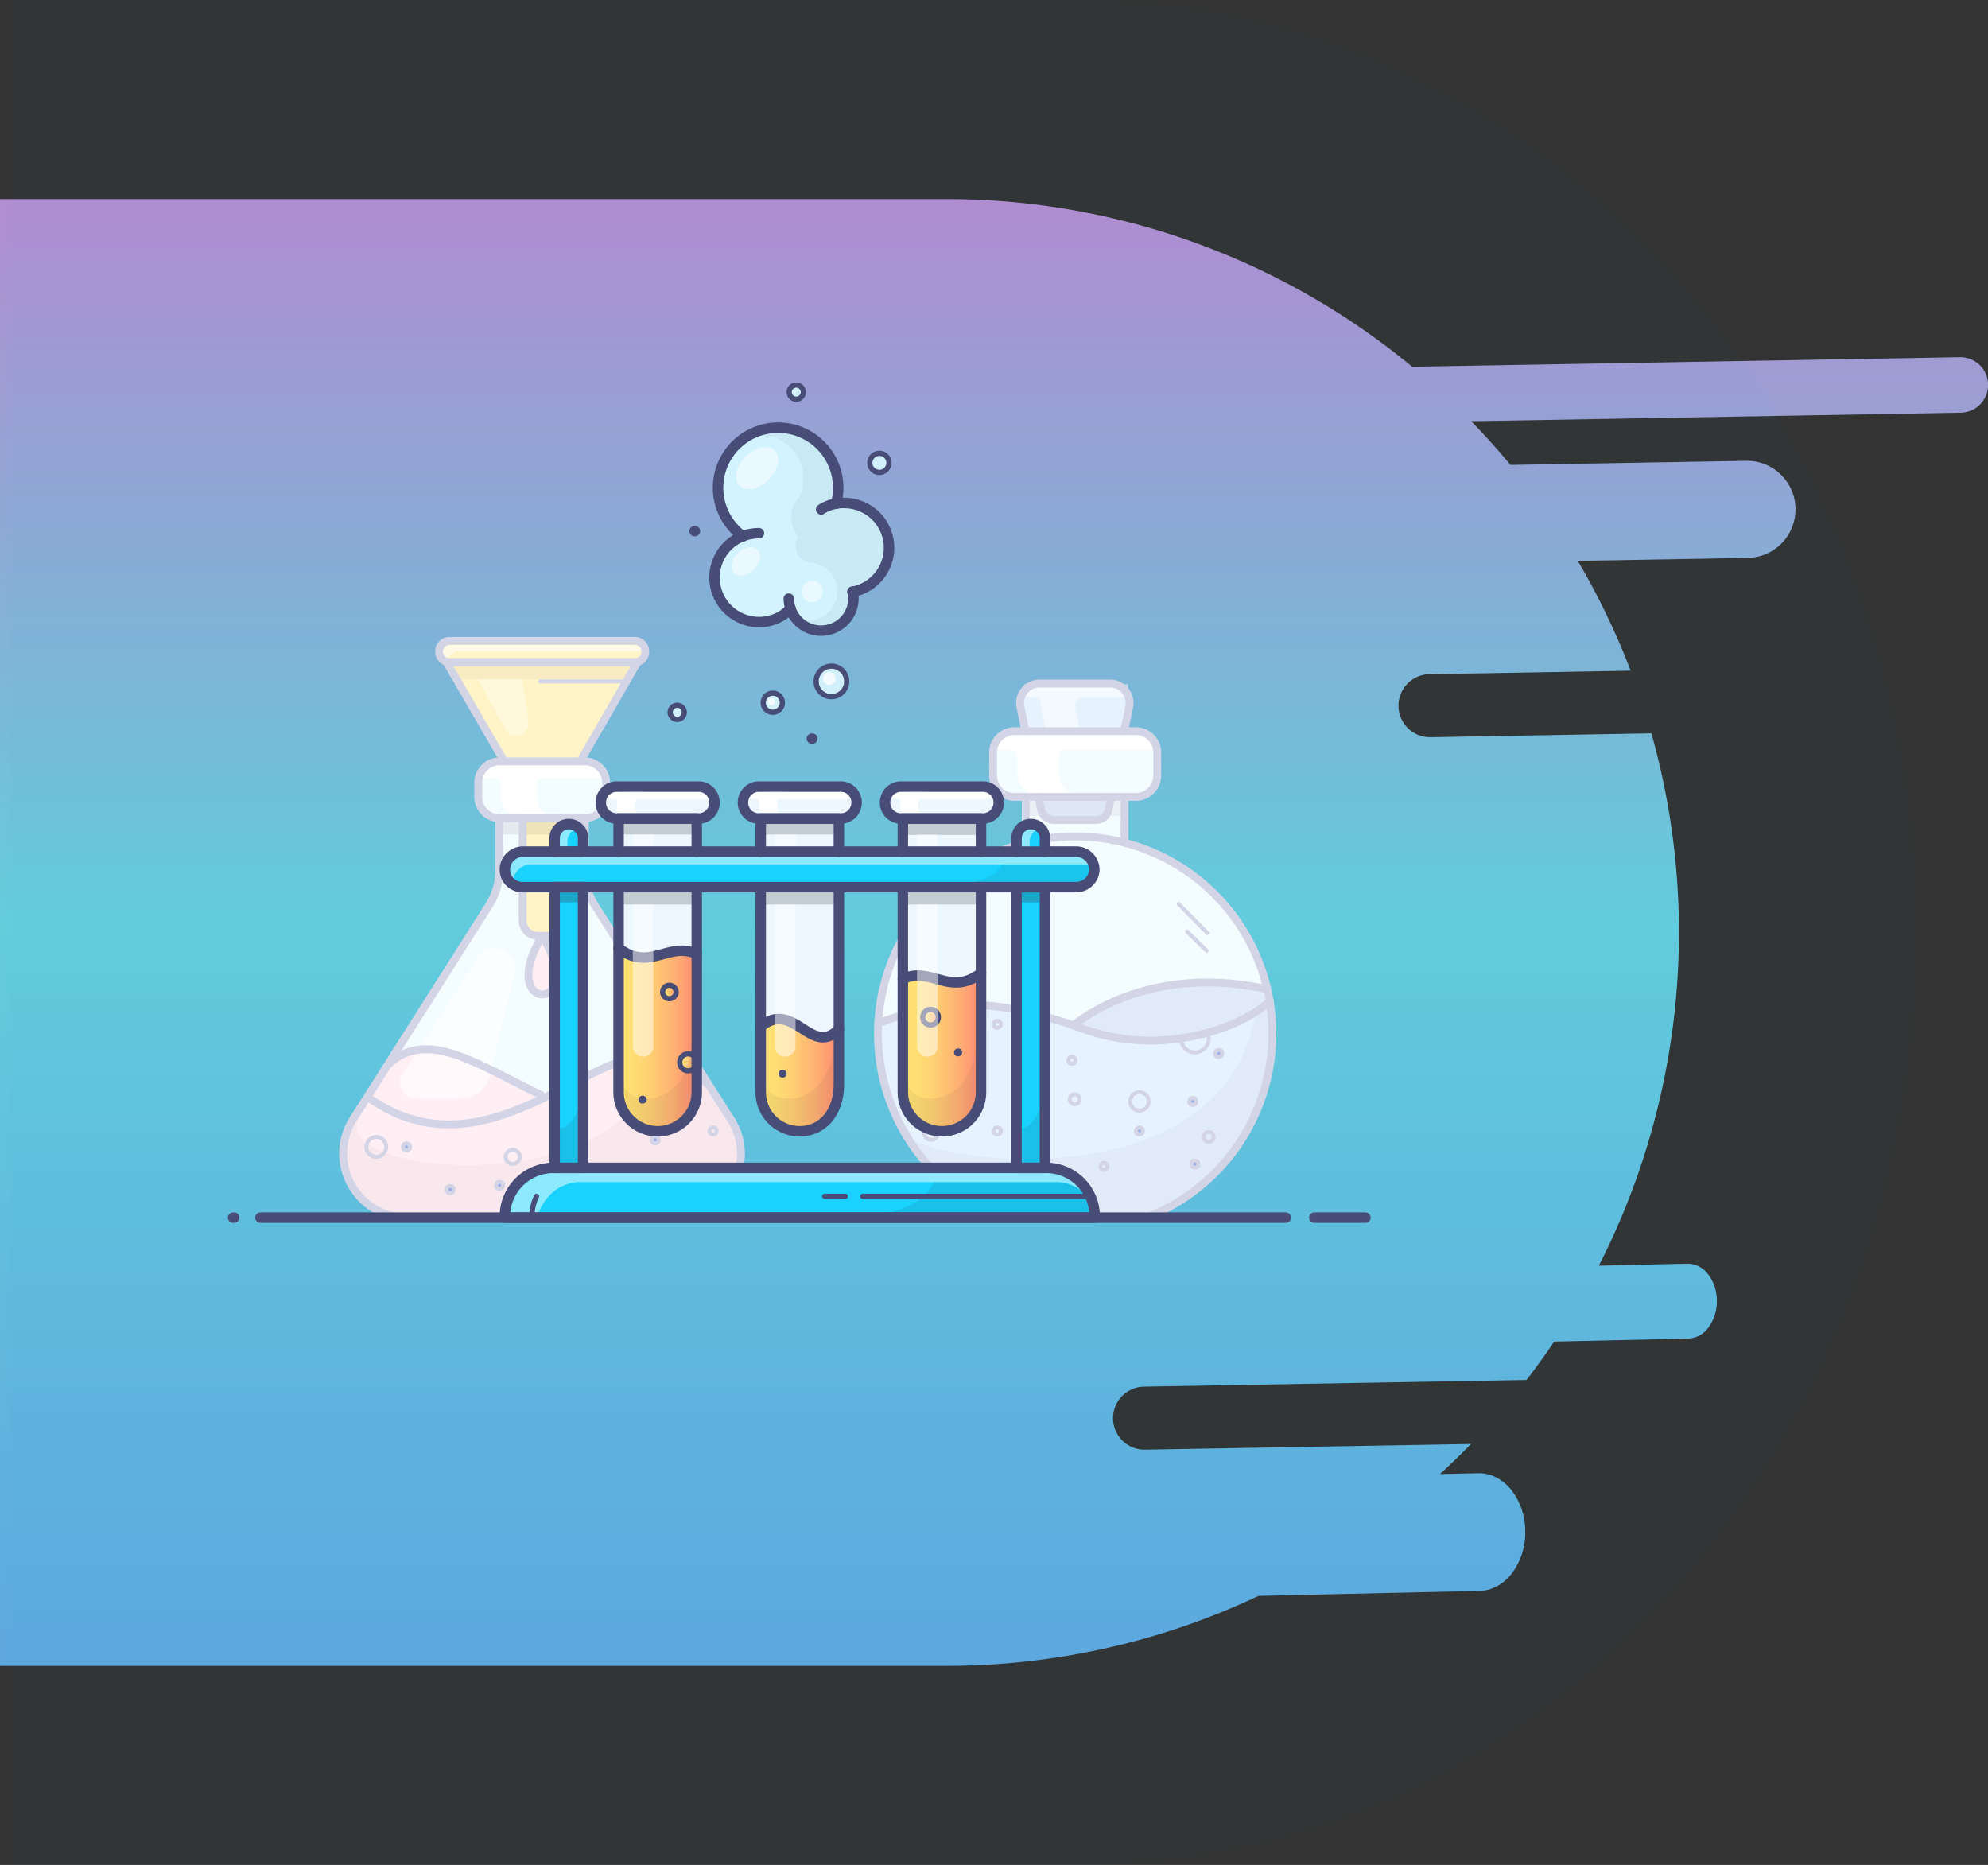 <svg xmlns="http://www.w3.org/2000/svg" xmlns:xlink="http://www.w3.org/1999/xlink" viewBox="0 0 759.078 712">
  <rect x="0" y="0" width="759.078" height="712" fill="#333333" stroke="none"/>
  <defs>
    <style>
      .cls-1 {
        fill: url(#linear-gradient);
      }

      .cls-2 {
        fill: #01b4f5;
        opacity: 0.02;
      }

      .cls-3 {
        fill: #e7f2ff;
      }

      .cls-4 {
        fill: #a4b2ea;
      }

      .cls-5 {
        fill: #f3fcff;
      }

      .cls-6 {
        fill: #fff4c7;
      }

      .cls-7 {
        fill: #ffeef4;
      }

      .cls-13, .cls-14, .cls-31, .cls-8, .cls-9 {
        fill: #fff;
      }

      .cls-41, .cls-9 {
        opacity: 0.5;
      }

      .cls-10, .cls-11, .cls-12, .cls-28, .cls-29, .cls-33, .cls-34 {
        fill: #212121;
      }

      .cls-10 {
        opacity: 0.03;
      }

      .cls-11 {
        opacity: 0.08;
      }

      .cls-12 {
        opacity: 0.05;
      }

      .cls-13 {
        opacity: 0.65;
      }

      .cls-14 {
        opacity: 0.35;
      }

      .cls-15, .cls-16, .cls-17, .cls-18, .cls-35, .cls-36, .cls-39, .cls-40 {
        fill: none;
      }

      .cls-15, .cls-16, .cls-17, .cls-18, .cls-23, .cls-24 {
        stroke: #d3d5e6;
      }

      .cls-15, .cls-16, .cls-17, .cls-18, .cls-23, .cls-24, .cls-35, .cls-36, .cls-37, .cls-38, .cls-39, .cls-40 {
        stroke-linecap: round;
        stroke-linejoin: round;
      }

      .cls-15, .cls-37 {
        stroke-width: 3px;
      }

      .cls-15, .cls-17, .cls-35, .cls-40 {
        fill-rule: evenodd;
      }

      .cls-16, .cls-17, .cls-23, .cls-24 {
        stroke-width: 1.5px;
      }

      .cls-18 {
        stroke-width: 1.5px;
      }

      .cls-19 {
        fill: #19d2ff;
      }

      .cls-20 {
        fill: #ecf7ff;
      }

      .cls-21 {
        fill: url(#linear-gradient-2);
      }

      .cls-22 {
        fill: url(#linear-gradient-3);
      }

      .cls-23 {
        fill: #d2effc;
      }

      .cls-24 {
        fill: #d2f3ff;
      }

      .cls-25 {
        fill: url(#linear-gradient-4);
      }

      .cls-26 {
        fill: url(#linear-gradient-6);
      }

      .cls-27 {
        fill: url(#linear-gradient-7);
      }

      .cls-28 {
        opacity: 0.2;
      }

      .cls-29, .cls-30 {
        opacity: 0.25;
      }

      .cls-31 {
        opacity: 0.75;
      }

      .cls-32 {
        opacity: 0.06;
      }

      .cls-34 {
        opacity: 0.1;
      }

      .cls-35, .cls-36, .cls-37, .cls-38, .cls-39, .cls-40 {
        stroke: #484d78;
      }

      .cls-35, .cls-36, .cls-38 {
        stroke-width: 4px;
      }

      .cls-37, .cls-38 {
        fill: #6a77c6;
      }

      .cls-39, .cls-40 {
        stroke-width: 2px;
      }
    </style>
    <linearGradient id="linear-gradient" x1="0.5" x2="0.5" y2="1" gradientUnits="objectBoundingBox">
      <stop offset="0" stop-color="#b18dd1"/>
      <stop offset="0.494" stop-color="#63cddc"/>
      <stop offset="1" stop-color="#5fa8df"/>
    </linearGradient>
    <linearGradient id="linear-gradient-2" y1="0.5" x2="1" y2="0.5" gradientUnits="objectBoundingBox">
      <stop offset="0" stop-color="#ffe473"/>
      <stop offset="0.181" stop-color="#ffde73"/>
      <stop offset="0.419" stop-color="#ffce73"/>
      <stop offset="0.687" stop-color="#ffb373"/>
      <stop offset="0.977" stop-color="#ff8d73"/>
      <stop offset="1" stop-color="#ff8a73"/>
    </linearGradient>
    <linearGradient id="linear-gradient-3" x1="-0.021" y1="0.518" y2="0.518" xlink:href="#linear-gradient-2"/>
    <linearGradient id="linear-gradient-4" y1="0.5" y2="0.5" xlink:href="#linear-gradient-2"/>
    <linearGradient id="linear-gradient-6" x1="0.01" y1="0.493" y2="0.493" xlink:href="#linear-gradient-2"/>
    <linearGradient id="linear-gradient-7" x1="0.003" y1="0.497" x2="1.013" y2="0.497" xlink:href="#linear-gradient-2"/>
  </defs>
  <g id="Group_32" data-name="Group 32" transform="translate(3 -1156)">
    <path id="Subtraction_1" data-name="Subtraction 1" class="cls-1" d="M279,616H-82V56H279a279.147,279.147,0,0,1,178.215,64.029L666.3,116.379l.188,0a10.589,10.589,0,0,1,.182,21.177l-186.916,3.263c5.2,5.343,10.236,10.957,14.98,16.685l90.046-1.572.331,0a18.532,18.532,0,0,1,.317,37.06l-64.985,1.135a279.643,279.643,0,0,1,20.188,41.925l-76.762,1.34a12.031,12.031,0,0,0,.205,24.061l.214,0,84.265-1.471A280.04,280.04,0,0,1,528.5,463.212l33.8-.767.2,0a9.886,9.886,0,0,1,7.742,4.092,16.448,16.448,0,0,1,3.308,9.947,16.66,16.66,0,0,1-3.1,10.176,10.02,10.02,0,0,1-7.762,4.362l-51.254,1.163c-3.349,4.975-6.905,9.906-10.567,14.655l-145.989,2.548a12.031,12.031,0,0,0,.205,24.061l.214,0,124.378-2.171c-3.83,3.935-7.82,7.8-11.858,11.49l14.587-.33c.111,0,.218,0,.32,0,4.657,0,9.053,2.284,12.377,6.432A25.561,25.561,0,0,1,500.38,564.5a25.9,25.9,0,0,1-4.966,16c-3.283,4.318-7.692,6.756-12.414,6.863l-60.474,1.367-23.987.543a278.468,278.468,0,0,1-57.328,19.792A281.623,281.623,0,0,1,279,616Z" transform="translate(79 1176)"/>
    <path id="Path_7" data-name="Path 7" class="cls-2" d="M0,0H409.627c175.847,0,318.4,159.387,318.4,356s-142.552,356-318.4,356H0Z" transform="translate(1 1156)"/>
    <g id="chemistry-2" transform="translate(83.5 1301.3)">
      <g id="chemistry-2-2" data-name="chemistry-2" transform="translate(2.5 1.7)">
        <g id="back_objects" transform="translate(40.564 97.679)">
          <g id="colors_2" transform="translate(1.452 0)">
            <path id="Shape" class="cls-3" d="M257.182,116.052a77.316,77.316,0,0,1-10.039,2.035h0a75.4,75.4,0,0,1-36.63-3.256c-1.492-.543-3.12-1.085-4.613-1.628,27-20.214,58.608-17.5,74.209-13.7a46.149,46.149,0,0,1,.95,4.613c-5.562,5.02-13.838,9.225-23.47,11.939C257.317,115.916,257.317,116.052,257.182,116.052Z" transform="translate(72.797 33.587)"/>
            <path id="Shape-2" data-name="Shape" class="cls-4" d="M247.121,116.2a.814.814,0,1,1-.814.814C246.171,116.607,246.578,116.2,247.121,116.2Z" transform="translate(87.199 40.494)"/>
            <path id="Shape-3" data-name="Shape" class="cls-5" d="M207.437,58.042A78.05,78.05,0,0,1,226.294,55.6a72.617,72.617,0,0,1,18.857,2.442,75.134,75.134,0,0,1,54.538,56.03c-15.466-3.8-47.212-6.512-74.209,13.7-30.118-10.311-49.382-10.311-74.48-.814A75.633,75.633,0,0,1,207.437,58.042Z" transform="translate(53.217 18.88)"/>
            <path id="Shape-4" data-name="Shape" class="cls-3" d="M244.6,138.9a1.9,1.9,0,1,1-1.9,1.9A1.855,1.855,0,0,1,244.6,138.9Z" transform="translate(85.922 48.59)"/>
            <path id="Shape-5" data-name="Shape" class="cls-4" d="M240.414,147.3a.875.875,0,0,1,.814.814.782.782,0,0,1-.814.814.814.814,0,1,1,0-1.628Z" transform="translate(84.816 51.586)"/>
            <path id="Shape-6" data-name="Shape" class="cls-4" d="M239.778,129.8a.678.678,0,1,1-.678.678A.641.641,0,0,1,239.778,129.8Z" transform="translate(84.638 45.344)"/>
            <path id="Shape-7" data-name="Shape" class="cls-3" d="M241.591,118.5a5.3,5.3,0,0,1-5.291-5.291v-.271h0c3.392-.543,6.783-1.221,10.039-2.035a4.459,4.459,0,0,1,.543,2.306A5.213,5.213,0,0,1,241.591,118.5Z" transform="translate(83.639 38.603)"/>
            <path id="Shape-8" data-name="Shape" class="cls-3" d="M266.723,116.381a5.291,5.291,0,1,0,10.582,0,4.459,4.459,0,0,0-.543-2.306c.136,0,.136,0,.271-.136,9.632-2.713,17.908-6.919,23.47-11.939a73.426,73.426,0,0,1,.95,12.346,75.249,75.249,0,0,1-48.161,70.275H199.161A75.249,75.249,0,0,1,151,114.346a38.12,38.12,0,0,1,.136-3.934c25.1-9.5,44.363-9.5,74.48.814,1.492.543,2.985,1.085,4.613,1.628a75.4,75.4,0,0,0,36.63,3.256l-.136.271Zm15.195,5.7a.814.814,0,1,0-.814.814A.875.875,0,0,0,281.917,122.078ZM279.2,153.96a1.9,1.9,0,1,0-1.9,1.9A1.855,1.855,0,0,0,279.2,153.96Zm-6.376,10.311a.814.814,0,0,0-1.628,0,.782.782,0,0,0,.814.814C272.556,165.22,272.828,164.813,272.828,164.27Zm-.95-23.877a.678.678,0,1,0-.678.678A.641.641,0,0,0,271.878,140.393Zm-17.637,0a3.527,3.527,0,1,0-3.527,3.527A3.5,3.5,0,0,0,254.241,140.393Zm-2.713,11.125a.678.678,0,1,0-.678.678C251.257,152.332,251.528,152.061,251.528,151.518Zm-77.465.814a2.713,2.713,0,1,0-2.713,2.713A2.721,2.721,0,0,0,174.063,152.332ZM166.6,137.951a.678.678,0,1,0-.678.678A.641.641,0,0,0,166.6,137.951Z" transform="translate(53.217 35.429)"/>
            <path id="Shape-9" data-name="Shape" class="cls-5" d="M246.042,34.24v8.818a8.164,8.164,0,0,1-8.14,8.14H191.64a8.164,8.164,0,0,1-8.14-8.14V34.24a8.164,8.164,0,0,1,8.14-8.14h46.533A8.112,8.112,0,0,1,246.042,34.24Z" transform="translate(64.808 8.359)"/>
            <path id="Shape-10" data-name="Shape" class="cls-3" d="M225.527,127.7A3.527,3.527,0,1,1,222,131.227,3.5,3.5,0,0,1,225.527,127.7Z" transform="translate(78.539 44.595)"/>
            <path id="Shape-11" data-name="Shape" class="cls-4" d="M224.785,138a.678.678,0,1,1-.678.678C223.971,138.407,224.378,138,224.785,138Z" transform="translate(79.281 48.269)"/>
            <path id="Shape-12" data-name="Shape" class="cls-3" d="M225.464,12.6a7.46,7.46,0,0,1,7.326,8.954l-1.9,9.225H193.04l-1.9-9.225a7.46,7.46,0,0,1,7.326-8.954Z" transform="translate(67.478 3.544)"/>
            <path id="Shape-13" data-name="Shape" class="cls-5" d="M230.315,44.6V62.1a78.05,78.05,0,0,0-18.857-2.442A72.618,72.618,0,0,0,192.6,62.1V44.6h4.884l.95,4.748a5.188,5.188,0,0,0,4.884,4.07h16.009a4.834,4.834,0,0,0,4.884-4.07l.95-4.748Z" transform="translate(68.054 14.957)"/>
            <path id="Shape-14" data-name="Shape" class="cls-3" d="M224.111,44.636l-1.085,4.613a5.07,5.07,0,0,1-4.884,4.07H202.134a4.834,4.834,0,0,1-4.884-4.07L196.3,44.5h27.811Z" transform="translate(69.373 14.921)"/>
            <circle id="Oval" class="cls-3" cx="2.713" cy="2.713" r="2.713" transform="translate(221.853 185.048)"/>
            <path id="Shape-15" data-name="Shape" class="cls-4" d="M162.178,128a.678.678,0,1,1-.678.678A.641.641,0,0,1,162.178,128Z" transform="translate(56.962 44.702)"/>
            <path id="Shape-16" data-name="Shape" class="cls-4" d="M88.514,140.5a.782.782,0,0,1,.814.814.814.814,0,0,1-1.628,0A.782.782,0,0,1,88.514,140.5Z" transform="translate(30.64 49.16)"/>
            <path id="Shape-17" data-name="Shape" class="cls-6" d="M106.186,4.634v.271a3.937,3.937,0,0,1-3.934,3.934H31.434A3.937,3.937,0,0,1,27.5,4.906V4.634A3.937,3.937,0,0,1,31.434.7h70.817A3.937,3.937,0,0,1,106.186,4.634Z" transform="translate(9.17 -0.7)"/>
            <path id="Shape-18" data-name="Shape" class="cls-6" d="M98.247,14.026,80.61,44.551H51.578L29.6,6.7h72.852Z" transform="translate(9.919 1.44)"/>
            <path id="Shape-19" data-name="Shape" class="cls-5" d="M87.34,42.74v5.427a8.164,8.164,0,0,1-8.14,8.14H46.64a8.164,8.164,0,0,1-8.14-8.14V42.74a8.164,8.164,0,0,1,8.14-8.14h32.7A8.137,8.137,0,0,1,87.34,42.74Z" transform="translate(13.093 11.391)"/>
            <path id="Shape-20" data-name="Shape" class="cls-6" d="M65.923,50.6V89.672a5.79,5.79,0,0,1-5.834,5.834H56.834A5.79,5.79,0,0,1,51,89.672V50.6Z" transform="translate(17.551 17.097)"/>
            <path id="Shape-21" data-name="Shape" class="cls-7" d="M57.88,83.7c18.179,29.846-18.179,29.846,0,0Z" transform="translate(18.133 28.902)"/>
            <path id="Shape-22" data-name="Shape" class="cls-7" d="M48.913,143.9a2.713,2.713,0,1,1-2.713,2.713A2.721,2.721,0,0,1,48.913,143.9Z" transform="translate(15.839 50.373)"/>
            <path id="Shape-23" data-name="Shape" class="cls-4" d="M44.678,153.4a.678.678,0,1,1-.678.678A.641.641,0,0,1,44.678,153.4Z" transform="translate(15.055 53.761)"/>
            <path id="Shape-24" data-name="Shape" class="cls-4" d="M30.814,154.5a.814.814,0,1,1-.814.814A.782.782,0,0,1,30.814,154.5Z" transform="translate(10.061 54.154)"/>
            <path id="Shape-25" data-name="Shape" class="cls-4" d="M18.478,142.5a.678.678,0,1,1-.678.678A.727.727,0,0,1,18.478,142.5Z" transform="translate(5.71 49.874)"/>
            <circle id="Oval-2" data-name="Oval" class="cls-7" cx="3.799" cy="3.799" r="3.799" transform="translate(8.858 189.389)"/>
            <path id="Shape-26" data-name="Shape" class="cls-7" d="M148.522,141.859c10.311,16.28-1.357,37.579-20.621,37.579H24.93c-19.265,0-30.932-21.3-20.621-37.579l5.427-8.411.95.678c23.47,16.415,45.855,9.5,65.933.136,25.776-12.21,47.483-28.9,62.677-5.834l.543-.271Zm-28.083,7.869a.814.814,0,1,0-.814.814A.875.875,0,0,0,120.439,149.727Zm-52.5,6.512a2.713,2.713,0,1,0-2.713,2.713A2.721,2.721,0,0,0,67.936,156.239Zm-7.055,10.853a.678.678,0,1,0-.678.678C60.61,167.907,60.882,167.5,60.882,167.093ZM42.16,168.721a.782.782,0,0,0-.814-.814.814.814,0,1,0,.814.814Zm-16.823-16.28a.678.678,0,1,0-.678.678A.641.641,0,0,0,25.337,152.441Zm-8.411,0a3.792,3.792,0,0,0-3.8-3.8,3.8,3.8,0,1,0,0,7.6A3.792,3.792,0,0,0,16.926,152.441Z" transform="translate(-0.47 40.747)"/>
            <path id="Shape-27" data-name="Shape" class="cls-7" d="M73.54,133.109h0l.543,1.492c-19.943,9.5-42.328,16.28-65.933-.136l-.95-.678,7.869-12.346C29.992,107.2,50.206,121.985,73.54,133.109Z" transform="translate(1.93 40.271)"/>
            <path id="Shape-28" data-name="Shape" class="cls-5" d="M72.014,95.541h1.628a5.79,5.79,0,0,0,5.834-5.834V50.636h8.818V70.714a25.15,25.15,0,0,0,3.8,13.16l43.142,67.833-.543.271c-15.059-22.927-36.9-6.376-62.677,5.834l-.543-1.492h0C48,145.195,27.923,130.407,13,144.788L51.8,83.738a24.8,24.8,0,0,0,3.8-13.16V50.5h8.818V89.572a5.79,5.79,0,0,0,5.834,5.834h1.764C53.835,125.387,90.194,125.387,72.014,95.541Z" transform="translate(3.998 17.061)"/>
          </g>
          <g id="shadows_2" transform="translate(0 0)">
            <path id="Shape-29" data-name="Shape" class="cls-8" d="M61.842,48.3V42.876h0a1.94,1.94,0,0,1,1.9-1.9h25.1l-5.291-5.834H67.269a17.446,17.446,0,0,1,2.578-.543H56.416a6.074,6.074,0,0,0-2.713.543H42.985L40,40.976h6.1a2.062,2.062,0,0,1,2.035,1.9h0V48.3a8.164,8.164,0,0,0,8.14,8.14H69.846A8.137,8.137,0,0,1,61.842,48.3Z" transform="translate(13.724 11.391)"/>
            <path id="Shape-30" data-name="Shape" class="cls-8" d="M209.534,41.7V35.461h0a2.261,2.261,0,0,1,2.306-2.171h36.087l-6.1-6.648H215.774a10.583,10.583,0,0,1,2.985-.543h-15.6a7.959,7.959,0,0,0-3.12.543H187.692L184.3,33.29h7.055a2.261,2.261,0,0,1,2.306,2.171h0V41.7a9.38,9.38,0,0,0,9.361,9.361h15.737A9.18,9.18,0,0,1,209.534,41.7Z" transform="translate(65.189 8.359)"/>
            <path id="Shape-31" data-name="Shape" class="cls-9" d="M232.85,18.134v-5.02H216.977a6.967,6.967,0,0,1,3.392-.814H207.345a7.355,7.355,0,0,0-3.392.814H193.1v5.02h3.934a2.407,2.407,0,0,1,2.442,2.306,5.09,5.09,0,0,0,.136,1.357l1.9,9.632h13.024l-1.9-9.632h0a3.144,3.144,0,0,1,3.12-3.663Z" transform="translate(68.327 3.437)"/>
            <path id="Shape-32" data-name="Shape" class="cls-10" d="M98.961,13.426H34.656L31.4,6.1h71.767Z" transform="translate(10.656 1.226)"/>
            <rect id="Rectangle-path" class="cls-11" width="32.56" height="6.241" transform="translate(61.185 67.697)"/>
            <rect id="Rectangle-path-2" data-name="Rectangle-path" class="cls-12" width="37.444" height="7.326" transform="translate(262.106 59.557)"/>
            <path id="Shape-33" data-name="Shape" class="cls-13" d="M47.773,89.959,18.47,135a6.324,6.324,0,0,0,5.291,9.768H40.312a11.914,11.914,0,0,0,11.667-9.225L61.34,96.471A6.7,6.7,0,0,0,58.9,89.823L56.727,88.2A6.414,6.414,0,0,0,47.773,89.959Z" transform="translate(5.679 30.105)"/>
            <path id="Shape-34" data-name="Shape" class="cls-10" d="M7.726,149.994C-4.213,176.856,158.043,182.825,112.46,94.1c30.8,45.448,40.835,63.763,40.835,63.763V168.58L139.05,187.574H18.444L5.827,176.042.4,161.8Z" transform="translate(-0.4 32.612)"/>
            <path id="Shape-35" data-name="Shape" class="cls-14" d="M39.5,11.5,49.675,30.493a4.917,4.917,0,0,0,4.206,2.578h0a4.817,4.817,0,0,0,4.748-5.427L56.323,11.5Z" transform="translate(13.545 3.152)"/>
            <path id="Shape-36" data-name="Shape" class="cls-9" d="M106.586,4.634V4.77H35.9A3.937,3.937,0,0,0,31.97,8.7V8.84h-.136A3.937,3.937,0,0,1,27.9,4.906V4.634A3.937,3.937,0,0,1,31.834.7h70.817A3.937,3.937,0,0,1,106.586,4.634Z" transform="translate(9.408 -0.7)"/>
            <path id="Shape-37" data-name="Shape" class="cls-10" d="M159.2,152.889c9.632,12.074,124,26.455,134.58-47.483,3.527-.814,4.07-7.6,5.02-2.035,5.427,32.831-9.225,54.945-23.606,67.154-16.958,14.516-23.334,14.516-23.334,14.516H194.744C171.817,176.9,159.2,152.889,159.2,152.889Z" transform="translate(56.237 35.144)"/>
            <path id="Shape-38" data-name="Shape" class="cls-10" d="M206.9,113.046c23.2-18.315,61.592-18.857,74.752-10.853C272.833,121.729,222.5,120.779,206.9,113.046Z" transform="translate(73.249 33.744)"/>
          </g>
          <g id="lines_2" transform="translate(1.452 0)">
            <path id="Shape-39" data-name="Shape" class="cls-15" d="M79.2,56.306H46.64a8.164,8.164,0,0,1-8.14-8.14V42.74a8.164,8.164,0,0,1,8.14-8.14H79.2a8.164,8.164,0,0,1,8.14,8.14v5.427A8.164,8.164,0,0,1,79.2,56.306Z" transform="translate(13.093 11.391)"/>
            <path id="Shape-40" data-name="Shape" class="cls-15" d="M68.5,50.6V70.678a25.15,25.15,0,0,0,3.8,13.16l51.96,81.806c10.311,16.28-1.357,37.579-20.621,37.579" transform="translate(23.793 17.097)"/>
            <path id="Shape-41" data-name="Shape" class="cls-15" d="M24.93,203.124c-19.265,0-30.932-21.3-20.621-37.579l51.96-81.806a24.8,24.8,0,0,0,3.8-13.16V50.5" transform="translate(-0.47 17.061)"/>
            <path id="Shape-42" data-name="Shape" class="cls-15" d="M13.1,121.565c14.788-14.381,35,.407,58.472,11.532h0" transform="translate(4.034 40.284)"/>
            <path id="Shape-43" data-name="Shape" class="cls-15" d="M220.4,44.6V61.965" transform="translate(77.969 14.957)"/>
            <path id="Shape-44" data-name="Shape" class="cls-15" d="M192.6,45.4V61.68" transform="translate(68.054 15.242)"/>
            <path id="Shape-45" data-name="Shape" class="cls-15" d="M191.54,51.2h46.4a8.164,8.164,0,0,0,8.14-8.14V34.24a8.164,8.164,0,0,0-8.14-8.14h-46.4a8.164,8.164,0,0,0-8.14,8.14v8.818A8.164,8.164,0,0,0,191.54,51.2Z" transform="translate(64.772 8.359)"/>
            <path id="Shape-46" data-name="Shape" class="cls-15" d="M193.04,30.879l-1.9-9.225a7.46,7.46,0,0,1,7.326-8.954h26.862a7.46,7.46,0,0,1,7.326,8.954l-1.9,9.225" transform="translate(67.478 3.58)"/>
            <path id="Shape-47" data-name="Shape" class="cls-15" d="M196.2,44.6l.95,4.748a5.07,5.07,0,0,0,4.884,4.07h16.009a4.834,4.834,0,0,0,4.884-4.07l.95-4.748" transform="translate(69.338 14.957)"/>
            <circle id="Oval-3" data-name="Oval" class="cls-16" cx="1.899" cy="1.899" r="1.899" transform="translate(328.622 187.49)"/>
            <circle id="Oval-4" data-name="Oval" class="cls-16" cx="3.799" cy="3.799" r="3.799" transform="translate(8.858 189.389)"/>
            <circle id="Oval-5" data-name="Oval" class="cls-16" cx="2.713" cy="2.713" r="2.713" transform="translate(62.039 194.273)"/>
            <circle id="Oval-6" data-name="Oval" class="cls-16" cx="2.713" cy="2.713" r="2.713" transform="translate(221.853 185.048)"/>
            <circle id="Oval-7" data-name="Oval" class="cls-16" cx="1.357" cy="1.357" r="1.357" transform="translate(117.798 189.118)"/>
            <circle id="Oval-8" data-name="Oval" class="cls-16" cx="1.357" cy="1.357" r="1.357" transform="translate(332.963 156.151)"/>
            <circle id="Oval-9" data-name="Oval" class="cls-16" cx="1.357" cy="1.357" r="1.357" transform="translate(58.376 206.483)"/>
            <circle id="Oval-10" data-name="Oval" class="cls-16" cx="1.357" cy="1.357" r="1.357" transform="translate(22.832 191.831)"/>
            <circle id="Oval-11" data-name="Oval" class="cls-16" cx="1.357" cy="1.357" r="1.357" transform="translate(302.71 185.726)"/>
            <circle id="Oval-12" data-name="Oval" class="cls-16" cx="1.357" cy="1.357" r="1.357" transform="translate(217.783 172.024)"/>
            <circle id="Oval-13" data-name="Oval" class="cls-16" cx="1.357" cy="1.357" r="1.357" transform="translate(323.06 174.466)"/>
            <circle id="Oval-14" data-name="Oval" class="cls-16" cx="1.357" cy="1.357" r="1.357" transform="translate(39.519 208.111)"/>
            <circle id="Oval-15" data-name="Oval" class="cls-16" cx="1.357" cy="1.357" r="1.357" transform="translate(323.874 198.343)"/>
            <path id="Shape-48" data-name="Shape" class="cls-15" d="M253.427,201.269a75.294,75.294,0,1,0-54.266,0" transform="translate(53.217 18.916)"/>
            <path id="Shape-49" data-name="Shape" class="cls-15" d="M51.578,44.551,29.6,6.7h72.852L80.61,44.551" transform="translate(9.919 1.44)"/>
            <path id="Shape-50" data-name="Shape" class="cls-15" d="M102.252.7H31.434A3.937,3.937,0,0,0,27.5,4.634v.271A3.937,3.937,0,0,0,31.434,8.84h70.817a3.937,3.937,0,0,0,3.934-3.934V4.634A3.937,3.937,0,0,0,102.252.7Z" transform="translate(9.17 -0.7)"/>
            <path id="Shape-51" data-name="Shape" class="cls-15" d="M60.09,95.505H56.834A5.79,5.79,0,0,1,51,89.672V50.6H65.923V89.672A5.79,5.79,0,0,1,60.09,95.505Z" transform="translate(17.551 17.097)"/>
            <path id="Shape-52" data-name="Shape" class="cls-15" d="M57.88,83.7c-18.179,29.846,18.179,29.846,0,0" transform="translate(18.133 28.902)"/>
            <path id="Shape-53" data-name="Shape" class="cls-15" d="M8,134.053c53.859,37.444,101.613-46.669,128.475-5.834" transform="translate(2.215 40.684)"/>
            <path id="Shape-54" data-name="Shape" class="cls-17" d="M246.339,110.9a4.459,4.459,0,0,1,.543,2.306,5.291,5.291,0,1,1-10.582,0v-.136" transform="translate(83.639 38.603)"/>
            <circle id="Oval-16" data-name="Oval" class="cls-16" cx="3.527" cy="3.527" r="3.527" transform="translate(300.539 172.295)"/>
            <path id="Shape-55" data-name="Shape" class="cls-15" d="M151.1,110.511c26.319-9.9,46.262-9.5,79.093,2.442a75.4,75.4,0,0,0,36.63,3.256,86.909,86.909,0,0,0,10.311-2.171c9.632-2.713,17.908-6.919,23.47-11.939" transform="translate(53.252 35.465)"/>
            <path id="Shape-56" data-name="Shape" class="cls-15" d="M205.9,113.2c27-20.214,58.608-17.5,74.209-13.7" transform="translate(72.797 33.587)"/>
            <path id="Shape-57" data-name="Shape" class="cls-17" d="M88.867,12.1H55.9" transform="translate(19.299 3.366)"/>
            <path id="Shape-58" data-name="Shape" class="cls-17" d="M238,82.5l7.462,7.326" transform="translate(84.246 28.474)"/>
            <path id="Shape-59" data-name="Shape" class="cls-17" d="M235.6,74.7l10.989,11.125" transform="translate(83.39 25.692)"/>
            <circle id="Oval-17" data-name="Oval" class="cls-18" cx="1.899" cy="1.899" r="1.899" transform="matrix(0.339, -0.941, 0.941, 0.339, 276.918, 176.147)"/>
            <circle id="Oval-18" data-name="Oval" class="cls-18" cx="1.357" cy="1.357" r="1.357" transform="matrix(0.339, -0.941, 0.941, 0.339, 276.551, 160.924)"/>
            <circle id="Oval-19" data-name="Oval" class="cls-16" cx="1.357" cy="1.357" r="1.357" transform="translate(289.143 199.293)"/>
            <circle id="Oval-20" data-name="Oval" class="cls-16" cx="1.357" cy="1.357" r="1.357" transform="translate(248.444 185.726)"/>
            <circle id="Oval-21" data-name="Oval" class="cls-16" cx="1.357" cy="1.357" r="1.357" transform="translate(248.444 145.026)"/>
            <circle id="Oval-22" data-name="Oval" class="cls-16" cx="1.357" cy="1.357" r="1.357" transform="translate(139.911 185.726)"/>
          </g>
        </g>
        <g id="main" transform="translate(0 0)">
          <g id="colors_1_" transform="translate(103.784)">
            <path id="Shape-60" data-name="Shape" class="cls-19" d="M225.2,239.486v.407H0v-.407A18.528,18.528,0,0,1,18.586,220.9H206.619A18.7,18.7,0,0,1,225.2,239.486Z" transform="translate(0 77.835)"/>
            <path id="Shape-61" data-name="Shape" class="cls-19" d="M218.014,132a6.985,6.985,0,0,1,7.19,6.783,6.66,6.66,0,0,1-2.035,4.748,7.573,7.573,0,0,1-5.02,2.035H6.783a6.716,6.716,0,0,1-4.748-11.532A6.909,6.909,0,0,1,6.783,132H218.014Z" transform="translate(0 46.129)"/>
            <path id="Shape-62" data-name="Shape" class="cls-19" d="M154.853,142V249.176H144V142h10.853Z" transform="translate(51.358 49.695)"/>
            <path id="Shape-63" data-name="Shape" class="cls-19" d="M154.853,129.727v5.02H144v-5.02a5.427,5.427,0,1,1,10.853,0Z" transform="translate(51.358 43.383)"/>
            <path id="Shape-64" data-name="Shape" class="cls-20" d="M148.649,115.464a6.14,6.14,0,0,1-4.341,10.446H113.1a6.276,6.276,0,0,1-4.341-1.764A6.14,6.14,0,0,1,113.1,113.7h31.2A6.276,6.276,0,0,1,148.649,115.464Z" transform="translate(38.162 39.602)"/>
            <path id="Shape-65" data-name="Shape" class="cls-21" d="M141.846,166.1v45.584a14.923,14.923,0,0,1-29.846,0V168.406C122.989,163.387,129.908,175.325,141.846,166.1Zm-16.28,16.958a2.985,2.985,0,1,0-2.985,2.985A3.011,3.011,0,0,0,125.567,183.058Z" transform="translate(39.945 58.291)"/>
            <path id="Shape-66" data-name="Shape" class="cls-20" d="M141.846,142v32.7c-11.939,9.225-18.857-2.713-29.846,2.171V142Z" transform="translate(39.945 49.695)"/>
            <rect id="Rectangle-path-3" data-name="Rectangle-path" class="cls-20" width="29.846" height="12.617" transform="translate(151.945 165.512)"/>
            <path id="Shape-67" data-name="Shape" class="cls-22" d="M120.587,176.3a2.985,2.985,0,1,1-2.985,2.985A2.847,2.847,0,0,1,120.587,176.3Z" transform="translate(41.94 61.929)"/>
            <path id="Shape-68" data-name="Shape" class="cls-23" d="M106.363,19.8a3.663,3.663,0,1,1-3.663,3.663A3.736,3.736,0,0,1,106.363,19.8Z" transform="translate(36.628 6.112)"/>
            <path id="Shape-69" data-name="Shape" class="cls-24" d="M105.433,41.7a12.148,12.148,0,0,1,3.12-.271,17.1,17.1,0,0,1,3.12,33.916,16.7,16.7,0,0,1,.271,2.713,12.325,12.325,0,0,1-24.013,3.934A16.941,16.941,0,1,1,69.753,54.314a22.929,22.929,0,1,1,36.358-18.586A18.376,18.376,0,0,1,105.433,41.7Z" transform="translate(21.007 3.616)"/>
            <path id="Shape-70" data-name="Shape" class="cls-20" d="M108.649,115.464a6.14,6.14,0,0,1-4.341,10.446H73.1a6.276,6.276,0,0,1-4.341-1.764A6.14,6.14,0,0,1,73.1,113.7h31.2A6.276,6.276,0,0,1,108.649,115.464Z" transform="translate(23.896 39.602)"/>
            <circle id="Oval-23" data-name="Oval" class="cls-23" cx="5.834" cy="5.834" r="5.834" transform="translate(118.843 107.311)"/>
            <path id="Shape-71" data-name="Shape" class="cls-25" d="M101.846,183.032v20.892c0,11.4-6.648,18.044-14.923,18.044A14.88,14.88,0,0,1,72,207.045V182.082C84.481,171.365,91.264,193.885,101.846,183.032Z" transform="translate(25.679 62.93)"/>
            <path id="Shape-72" data-name="Shape" class="cls-20" d="M101.846,142v54.266C91.264,207.119,84.481,184.6,72,195.317V142Z" transform="translate(25.679 49.695)"/>
            <rect id="Rectangle-path-4" data-name="Rectangle-path" class="cls-20" width="29.846" height="12.617" transform="translate(97.679 165.512)"/>
            <path id="Shape-73" data-name="Shape" class="cls-23" d="M82.713.7A2.713,2.713,0,1,1,80,3.413,2.721,2.721,0,0,1,82.713.7Z" transform="translate(28.532 -0.7)"/>
            <path id="Shape-74" data-name="Shape" class="cls-23" d="M76.363,87.3A3.663,3.663,0,1,1,72.7,90.963,3.736,3.736,0,0,1,76.363,87.3Z" transform="translate(25.929 30.186)"/>
            <path id="Shape-75" data-name="Shape" class="cls-20" d="M68.649,115.464a6.14,6.14,0,0,1-4.341,10.446H33.1a6.276,6.276,0,0,1-4.341-1.764A6.14,6.14,0,0,1,33.1,113.7h31.2A6.276,6.276,0,0,1,68.649,115.464Z" transform="translate(9.63 39.602)"/>
            <path id="Shape-76" data-name="Shape" class="cls-21" d="M61.846,202.784v11.4a14.923,14.923,0,0,1-29.846,0V159.1c11.939,9.225,18.858-2.713,29.846,2.171v41.514a3.256,3.256,0,1,0-3.256,3.256A3.4,3.4,0,0,0,61.846,202.784Zm-7.869-26.862a2.578,2.578,0,0,0-5.155,0A2.668,2.668,0,0,0,51.4,178.5,2.576,2.576,0,0,0,53.978,175.923Z" transform="translate(11.413 55.794)"/>
            <path id="Shape-77" data-name="Shape" class="cls-20" d="M61.846,142v25.505c-10.989-4.884-17.908,6.919-29.846-2.171V142Z" transform="translate(11.413 49.695)"/>
            <rect id="Rectangle-path-5" data-name="Rectangle-path" class="cls-20" width="29.846" height="12.617" transform="translate(43.413 165.512)"/>
            <path id="Shape-78" data-name="Shape" class="cls-26" d="M52.456,188.9a3.256,3.256,0,1,1-3.256,3.256A3.3,3.3,0,0,1,52.456,188.9Z" transform="translate(17.547 66.422)"/>
            <path id="Shape-79" data-name="Shape" class="cls-23" d="M49.213,90.8A2.713,2.713,0,1,1,46.5,93.513,2.721,2.721,0,0,1,49.213,90.8Z" transform="translate(16.584 31.435)"/>
            <circle id="Oval-24" data-name="Oval" class="cls-27" cx="2.578" cy="2.578" r="2.578" transform="translate(60.235 229.139)"/>
            <rect id="Rectangle-path-6" data-name="Rectangle-path" class="cls-19" width="10.853" height="107.176" transform="translate(18.993 191.695)"/>
            <path id="Shape-80" data-name="Shape" class="cls-19" d="M24.853,129.727v5.02H14v-5.02a5.427,5.427,0,1,1,10.853,0Z" transform="translate(4.993 43.383)"/>
          </g>
          <g id="shadows" transform="translate(102.834 16.28)">
            <rect id="Rectangle-path-7" data-name="Rectangle-path" class="cls-28" width="29.439" height="6.241" transform="translate(44.77 149.096)"/>
            <rect id="Rectangle-path-8" data-name="Rectangle-path" class="cls-28" width="29.439" height="6.241" transform="translate(98.9 149.096)"/>
            <rect id="Rectangle-path-9" data-name="Rectangle-path" class="cls-28" width="29.439" height="6.376" transform="translate(153.166 149.096)"/>
            <rect id="Rectangle-path-10" data-name="Rectangle-path" class="cls-29" width="10.853" height="5.834" transform="translate(19.943 175.415)"/>
            <rect id="Rectangle-path-11" data-name="Rectangle-path" class="cls-29" width="10.853" height="5.834" transform="translate(196.308 175.415)"/>
            <path id="Shape-81" data-name="Shape" class="cls-8" d="M40.625,109.512v-2.578h0a.927.927,0,0,1,.95-.95H70.335l-2.713-2.713H43.338A4.014,4.014,0,0,1,44.695,103H37.776a4.014,4.014,0,0,0-1.357.271H30.992L29.5,105.985h3.12a1.151,1.151,0,0,1,1.085.95h0v2.578a4.089,4.089,0,0,0,4.206,3.934h7.055C42.524,113.311,40.625,111.683,40.625,109.512Z" transform="translate(10.114 35.786)"/>
            <path id="Shape-82" data-name="Shape" class="cls-8" d="M80.625,109.512v-2.578h0a.927.927,0,0,1,.95-.95h28.761l-2.713-2.713H83.338A4.014,4.014,0,0,1,84.695,103H77.776a4.014,4.014,0,0,0-1.357.271H70.992L69.5,105.985h3.12a1.151,1.151,0,0,1,1.085.95h0v2.578a4.089,4.089,0,0,0,4.206,3.934h7.055C82.524,113.311,80.625,111.683,80.625,109.512Z" transform="translate(24.381 35.786)"/>
            <path id="Shape-83" data-name="Shape" class="cls-8" d="M120.325,109.512v-2.578h0a.927.927,0,0,1,.95-.95h28.761l-2.713-2.713H123.038a4.014,4.014,0,0,1,1.357-.271h-6.919a4.014,4.014,0,0,0-1.357.271h-5.427l-1.492,2.713h3.12a1.151,1.151,0,0,1,1.085.95h0v2.578a4.089,4.089,0,0,0,4.206,3.934h7.055C122.224,113.311,120.325,111.683,120.325,109.512Z" transform="translate(38.54 35.786)"/>
            <g id="Group" class="cls-30" transform="translate(91.981 0)">
              <path id="Shape-84" data-name="Shape" class="cls-28" d="M16,19.7v.271h0Z" transform="translate(5.571 6.076)"/>
              <path id="Shape-85" data-name="Shape" class="cls-28" d="M14.6,54Z" transform="translate(5.071 18.31)"/>
              <path id="Shape-86" data-name="Shape" class="cls-28" d="M55.859,46.419a7.735,7.735,0,0,0-.136-1.764,6.81,6.81,0,0,0-.271-1.628,7.777,7.777,0,0,0-.543-1.9c-.136-.271-.136-.407-.271-.678a12.2,12.2,0,0,0-1.628-3.256,1.354,1.354,0,0,0-.543-.678c-.271-.271-.543-.678-.814-.95-.136-.271-.407-.407-.543-.678a27.129,27.129,0,0,0-2.985-2.578c-.407-.271-.95-.543-1.357-.814a6.337,6.337,0,0,0-1.357-.678h0a6.613,6.613,0,0,0-1.492-.543c-.271-.136-.543-.136-.814-.271a1.721,1.721,0,0,0-.814-.136c-.136,0-.407-.136-.543-.136h-.271c-.271,0-.543-.136-.814-.136a1.721,1.721,0,0,1-.814-.136H38.629a22.267,22.267,0,0,0-3.12.271,3.961,3.961,0,0,0,.271-1.221,11.564,11.564,0,0,0,.407-3.12c0-.543.136-1.221.136-1.764A22.973,22.973,0,0,0,.1,4.906,17.464,17.464,0,0,1,6.612,3.549,16.385,16.385,0,0,1,23.027,19.965a18.283,18.283,0,0,1-1.221,6.783h0a12.466,12.466,0,0,0-2.713,4.206,12.6,12.6,0,0,0-.678,3.934,11.956,11.956,0,0,0,2.713,7.462,6.047,6.047,0,0,0-1.085,3.527,6.369,6.369,0,0,0,6.376,6.376,11.238,11.238,0,0,1,9.09,7.462,10.116,10.116,0,0,1,.543,3.527A11.175,11.175,0,0,1,24.927,74.366a10.718,10.718,0,0,1-5.155-1.221c.271.271.407.678.678.95.136.136.136.271.271.271l.407.407.678.678c.136.136.407.271.543.407a2.954,2.954,0,0,0,1.085.678,3.4,3.4,0,0,1,.95.543c.271.136.407.271.678.271a10.778,10.778,0,0,0,2.985.814,1.223,1.223,0,0,1,.678.136h1.085A12.391,12.391,0,0,0,42.156,65.955a16.7,16.7,0,0,0-.271-2.713A17.053,17.053,0,0,0,55.859,46.419Z" transform="translate(-0.1 -0.7)"/>
            </g>
            <ellipse id="Oval-25" data-name="Oval" class="cls-9" cx="9.496" cy="6.241" rx="9.496" ry="6.241" transform="translate(86.106 17.757) rotate(-45)"/>
            <ellipse id="Oval-26" data-name="Oval" class="cls-9" cx="6.376" cy="4.341" rx="6.376" ry="4.341" transform="translate(85.331 52.474) rotate(-45)"/>
            <circle id="Oval-27" data-name="Oval" class="cls-9" cx="4.07" cy="4.07" r="4.07" transform="translate(114.23 58.472)"/>
            <circle id="Oval-28" data-name="Oval" class="cls-31" cx="2.442" cy="2.442" r="2.442" transform="translate(122.37 93.338)"/>
            <circle id="Oval-29" data-name="Oval" class="cls-31" cx="1.357" cy="1.357" r="1.357" transform="translate(101.342 103.241)"/>
            <g id="Group-2" data-name="Group" class="cls-32" transform="translate(45.685 233.345)">
              <path id="Shape-87" data-name="Shape" class="cls-33" d="M1.009,15.759C1.009,27.7,27.464,28.1,27.464.7c0,36.765,4.206,29.168-8.411,34.595C9.692,39.229.331,36.516,1.009,15.759Z" transform="translate(-0.974 -0.7)"/>
              <path id="Shape-88" data-name="Shape" class="cls-33" d="M41.009,15.759C41.009,27.7,67.464,28.1,67.464.7c0,36.765,4.206,29.168-8.411,34.595C49.692,39.229,40.331,36.516,41.009,15.759Z" transform="translate(13.292 -0.7)"/>
              <path id="Shape-89" data-name="Shape" class="cls-33" d="M81.009,15.759C81.009,27.7,107.464,28.1,107.464.7c0,36.765,4.206,29.168-8.411,34.595C89.692,39.229,80.331,36.516,81.009,15.759Z" transform="translate(27.558 -0.7)"/>
            </g>
            <rect id="Rectangle-path-12" data-name="Rectangle-path" class="cls-28" width="30.525" height="7.462" transform="translate(44.363 174.602)"/>
            <rect id="Rectangle-path-13" data-name="Rectangle-path" class="cls-28" width="30.525" height="7.462" transform="translate(98.629 174.602)"/>
            <rect id="Rectangle-path-14" data-name="Rectangle-path" class="cls-28" width="30.525" height="7.462" transform="translate(152.895 174.602)"/>
            <path id="Shape-90" data-name="Shape" class="cls-9" d="M23.062,113.707a5.324,5.324,0,0,0-3.392,5.02v5.02H15.6v-5.02a5.4,5.4,0,0,1,7.462-5.02Z" transform="translate(5.157 39.459)"/>
            <path id="Shape-91" data-name="Shape" class="cls-9" d="M153.162,113.707a5.324,5.324,0,0,0-3.392,5.02v5.02H145.7v-5.02a5.443,5.443,0,0,1,5.427-5.427A4.53,4.53,0,0,1,153.162,113.707Z" transform="translate(51.558 39.459)"/>
            <path id="Shape-92" data-name="Shape" class="cls-9" d="M166.406,124.313,164.1,121.6A5.559,5.559,0,0,1,166.406,124.313Z" transform="translate(58.12 42.42)"/>
            <path id="Shape-93" data-name="Shape" class="cls-11" d="M185.225,125.5l-2.578,5.969L115.9,133.775v-1.492c24.555,0,31.881-3.934,33.916-8.683h31.339a6.074,6.074,0,0,1,2.713.543c0-.136-.136-.271-.136-.407Z" transform="translate(40.929 43.133)"/>
            <path id="Shape-94" data-name="Shape" class="cls-9" d="M4.777,133.76A6.784,6.784,0,0,1,.3,127.383a6.66,6.66,0,0,1,2.035-4.748A6.909,6.909,0,0,1,7.083,120.6H218.314a7.121,7.121,0,0,1,6.783,4.613,8.771,8.771,0,0,0-2.713-.543H11.153A6.66,6.66,0,0,0,6.4,126.7a6.909,6.909,0,0,0-2.035,4.748A6.337,6.337,0,0,0,4.777,133.76Z" transform="translate(-0.3 42.063)"/>
            <path id="Shape-95" data-name="Shape" class="cls-34" d="M15,200.693c0,6.512,11.532,2.442,11.532-18.993v37.037H15Z" transform="translate(4.943 63.855)"/>
            <path id="Shape-96" data-name="Shape" class="cls-9" d="M45,115.2H37v5.291c0,2.171,8,2.171,8,0Z" transform="translate(12.789 40.137)"/>
            <path id="Shape-97" data-name="Shape" class="cls-9" d="M85,115.2H77v5.291c0,2.171,8,2.171,8,0Z" transform="translate(27.055 40.137)"/>
            <path id="Shape-98" data-name="Shape" class="cls-9" d="M125,115.2h-8v5.291c0,2.171,8,2.171,8,0Z" transform="translate(41.322 40.137)"/>
            <path id="Shape-99" data-name="Shape" class="cls-34" d="M144.8,200.693c0,6.512,11.532,2.442,11.532-18.993v37.037H144.8Z" transform="translate(51.237 63.855)"/>
            <path id="Shape-100" data-name="Shape" class="cls-34" d="M189.561,225.753H100.7c24.284,0,28.49-12.753,28.49-12.753h46.669a15.613,15.613,0,0,1,9.225,2.985A15.985,15.985,0,0,0,182.778,213h2.985Z" transform="translate(35.508 75.018)"/>
            <path id="Shape-101" data-name="Shape" class="cls-9" d="M220.421,217.411a15.923,15.923,0,0,0-9.225-2.985H29.4c-7.869,0-14.381,5.7-16.416,13.567H2v-.407C2,217.276,9.6,209,18.958,209H206.177A16.431,16.431,0,0,1,220.421,217.411Z" transform="translate(0.306 73.591)"/>
          </g>
          <g id="lines">
            <g id="Group-3" data-name="Group" transform="translate(0 317.864)">
              <path id="Shape-102" data-name="Shape" class="cls-35" d="M399.731,0H8.2" transform="translate(2.246)"/>
              <path id="Shape-103" data-name="Shape" class="cls-35" d="M.5,0H.907" transform="translate(-0.5)"/>
              <path id="Shape-104" data-name="Shape" class="cls-35" d="M324.336,0H304.8" transform="translate(108.03)"/>
            </g>
            <path id="Shape-105" data-name="Shape" class="cls-35" d="M283.619,221H95.586A18.528,18.528,0,0,0,77,239.586v.407H302.2v-.407A18.528,18.528,0,0,0,283.619,221Z" transform="translate(26.784 77.871)"/>
            <path id="Shape-106" data-name="Shape" class="cls-35" d="M101.853,129.727v5.02H91v-5.02a5.427,5.427,0,1,1,10.853,0Z" transform="translate(31.777 43.383)"/>
            <rect id="Rectangle-path-15" data-name="Rectangle-path" class="cls-36" width="10.853" height="107.176" transform="translate(122.777 191.695)"/>
            <g id="XMLID_1_" transform="translate(299.142 191.695)">
              <path id="Shape-107" data-name="Shape" class="cls-35" d="M0,0V107.176H10.853V0"/>
            </g>
            <path id="Shape-108" data-name="Shape" class="cls-35" d="M221,134.746v-5.02a5.427,5.427,0,1,1,10.853,0v5.02" transform="translate(78.142 43.383)"/>
            <path id="Shape-109" data-name="Shape" class="cls-35" d="M95.993,145.567H83.783a6.716,6.716,0,0,1-4.748-11.532A6.909,6.909,0,0,1,83.783,132h12.21" transform="translate(26.784 46.129)"/>
            <path id="Shape-110" data-name="Shape" class="cls-35" d="M149,135.317V122.7h29.846v12.617" transform="translate(52.463 42.812)"/>
            <path id="Shape-111" data-name="Shape" class="cls-35" d="M178.846,142v75.159c0,11.4-6.648,18.044-14.923,18.044A14.88,14.88,0,0,1,149,220.279V142" transform="translate(52.463 49.695)"/>
            <path id="Shape-112" data-name="Shape" class="cls-35" d="M109,135.317V122.7h29.846v12.617" transform="translate(38.197 42.812)"/>
            <path id="Shape-113" data-name="Shape" class="cls-35" d="M138.846,142v78.279a14.923,14.923,0,0,1-29.846,0V142" transform="translate(38.197 49.695)"/>
            <path id="Shape-114" data-name="Shape" class="cls-35" d="M189,135.317V122.7h29.846v12.617" transform="translate(66.729 42.812)"/>
            <path id="Shape-115" data-name="Shape" class="cls-35" d="M218.846,142v78.279a14.923,14.923,0,0,1-29.846,0V142" transform="translate(66.729 49.695)"/>
            <path id="Shape-116" data-name="Shape" class="cls-35" d="M141.308,113.7H110.1a6.08,6.08,0,0,0-6.1,6.1h0a6.08,6.08,0,0,0,6.1,6.1h31.2a6.08,6.08,0,0,0,6.1-6.1h0A6.08,6.08,0,0,0,141.308,113.7Z" transform="translate(36.414 39.602)"/>
            <path id="Shape-117" data-name="Shape" class="cls-35" d="M181.308,113.7H150.1a6.08,6.08,0,0,0-6.1,6.1h0a6.08,6.08,0,0,0,6.1,6.1h31.2a6.08,6.08,0,0,0,6.1-6.1h0A6.08,6.08,0,0,0,181.308,113.7Z" transform="translate(50.68 39.602)"/>
            <path id="Shape-118" data-name="Shape" class="cls-35" d="M221.308,113.7H190.1a6.08,6.08,0,0,0-6.1,6.1h0a6.08,6.08,0,0,0,6.1,6.1h31.2a6.08,6.08,0,0,0,6.1-6.1h0A6.08,6.08,0,0,0,221.308,113.7Z" transform="translate(64.946 39.602)"/>
            <path id="Shape-119" data-name="Shape" class="cls-37" d="M204.5,188.5h.136" transform="translate(72.258 66.28)"/>
            <path id="Shape-120" data-name="Shape" class="cls-37" d="M155.1,194.5h.136" transform="translate(54.639 68.42)"/>
            <path id="Shape-121" data-name="Shape" class="cls-37" d="M115.7,201.8h.136" transform="translate(40.587 71.023)"/>
            <path id="Shape-122" data-name="Shape" class="cls-38" d="M163.4,100.2h.136" transform="translate(57.599 34.787)"/>
            <path id="Shape-123" data-name="Shape" class="cls-38" d="M130.4,41.8h.136" transform="translate(45.829 13.959)"/>
            <circle id="Oval-30" data-name="Oval" class="cls-39" cx="2.985" cy="2.985" r="2.985" transform="translate(263.327 238.364)"/>
            <circle id="Oval-31" data-name="Oval" class="cls-39" cx="2.578" cy="2.578" r="2.578" transform="translate(164.02 229.139)"/>
            <circle id="Oval-32" data-name="Oval" class="cls-39" cx="3.256" cy="3.256" r="3.256" transform="translate(170.532 255.322)"/>
            <circle id="Oval-33" data-name="Oval" class="cls-39" cx="5.834" cy="5.834" r="5.834" transform="translate(222.627 107.311)"/>
            <circle id="Oval-34" data-name="Oval" class="cls-39" cx="3.663" cy="3.663" r="3.663" transform="translate(202.413 117.622)"/>
            <circle id="Oval-35" data-name="Oval" class="cls-39" cx="2.713" cy="2.713" r="2.713" transform="translate(166.869 122.235)"/>
            <circle id="Oval-36" data-name="Oval" class="cls-39" cx="2.713" cy="2.713" r="2.713" transform="translate(212.317)"/>
            <circle id="Oval-37" data-name="Oval" class="cls-39" cx="3.663" cy="3.663" r="3.663" transform="translate(243.113 26.048)"/>
            <path id="Shape-124" data-name="Shape" class="cls-35" d="M91,145.567H290.021a7.063,7.063,0,0,0,5.02-2.035,6.909,6.909,0,0,0,2.035-4.748,6.985,6.985,0,0,0-7.19-6.783H91" transform="translate(31.777 46.129)"/>
            <path id="Shape-125" data-name="Shape" class="cls-40" d="M174.869,229H167" transform="translate(58.883 80.724)"/>
            <path id="Shape-126" data-name="Shape" class="cls-40" d="M263.983,229H177.7" transform="translate(62.699 80.724)"/>
            <path id="Shape-127" data-name="Shape" class="cls-35" d="M166,36.342a14.617,14.617,0,0,1,5.7-2.171,12.148,12.148,0,0,1,3.12-.271,17.1,17.1,0,0,1,3.12,33.916" transform="translate(58.526 11.141)"/>
            <path id="Shape-128" data-name="Shape" class="cls-35" d="M146.5,54.214a22.929,22.929,0,1,1,36.358-18.586,22.132,22.132,0,0,1-.814,6.1" transform="translate(48.183 3.58)"/>
            <path id="Shape-129" data-name="Shape" class="cls-35" d="M152.958,42.4a18.044,18.044,0,0,0-6.1,1.085,16.989,16.989,0,0,0,6.1,32.831,16.269,16.269,0,0,0,12.074-5.155" transform="translate(47.827 14.173)"/>
            <path id="Shape-130" data-name="Shape" class="cls-35" d="M181.32,58.8a16.7,16.7,0,0,1,.271,2.713,12.346,12.346,0,0,1-24.691,0" transform="translate(55.281 20.022)"/>
            <path id="Shape-131" data-name="Shape" class="cls-35" d="M189,168.371c10.989-4.884,17.908,6.919,29.846-2.171" transform="translate(66.729 58.326)"/>
            <path id="Shape-132" data-name="Shape" class="cls-35" d="M149,182.082c12.481-10.718,19.264,11.8,29.846.95" transform="translate(52.463 62.93)"/>
            <path id="Shape-133" data-name="Shape" class="cls-35" d="M138.846,161.371c-10.989-4.884-17.908,6.919-29.846-2.171" transform="translate(38.197 55.83)"/>
            <path id="Shape-134" data-name="Shape" class="cls-40" d="M86.364,229a18,18,0,0,0-1.764,7.733" transform="translate(29.495 80.724)"/>
          </g>
          <g id="top_lights" class="cls-41" transform="translate(152.624 198.343)">
            <path id="Shape-135" data-name="Shape" class="cls-8" d="M8,.9H0V55.031a3.937,3.937,0,0,0,3.934,3.934h0a3.937,3.937,0,0,0,3.934-3.934V.9Z" transform="translate(0 -0.9)"/>
            <path id="Shape-136" data-name="Shape" class="cls-8" d="M48,.9H40V55.031a3.937,3.937,0,0,0,3.934,3.934h0a3.937,3.937,0,0,0,3.934-3.934V.9Z" transform="translate(14.266 -0.9)"/>
            <path id="Shape-137" data-name="Shape" class="cls-8" d="M88,.9H80V55.031a3.937,3.937,0,0,0,3.934,3.934h0a3.937,3.937,0,0,0,3.934-3.934V.9Z" transform="translate(28.532 -0.9)"/>
          </g>
        </g>
      </g>
    </g>
  </g>
</svg>
